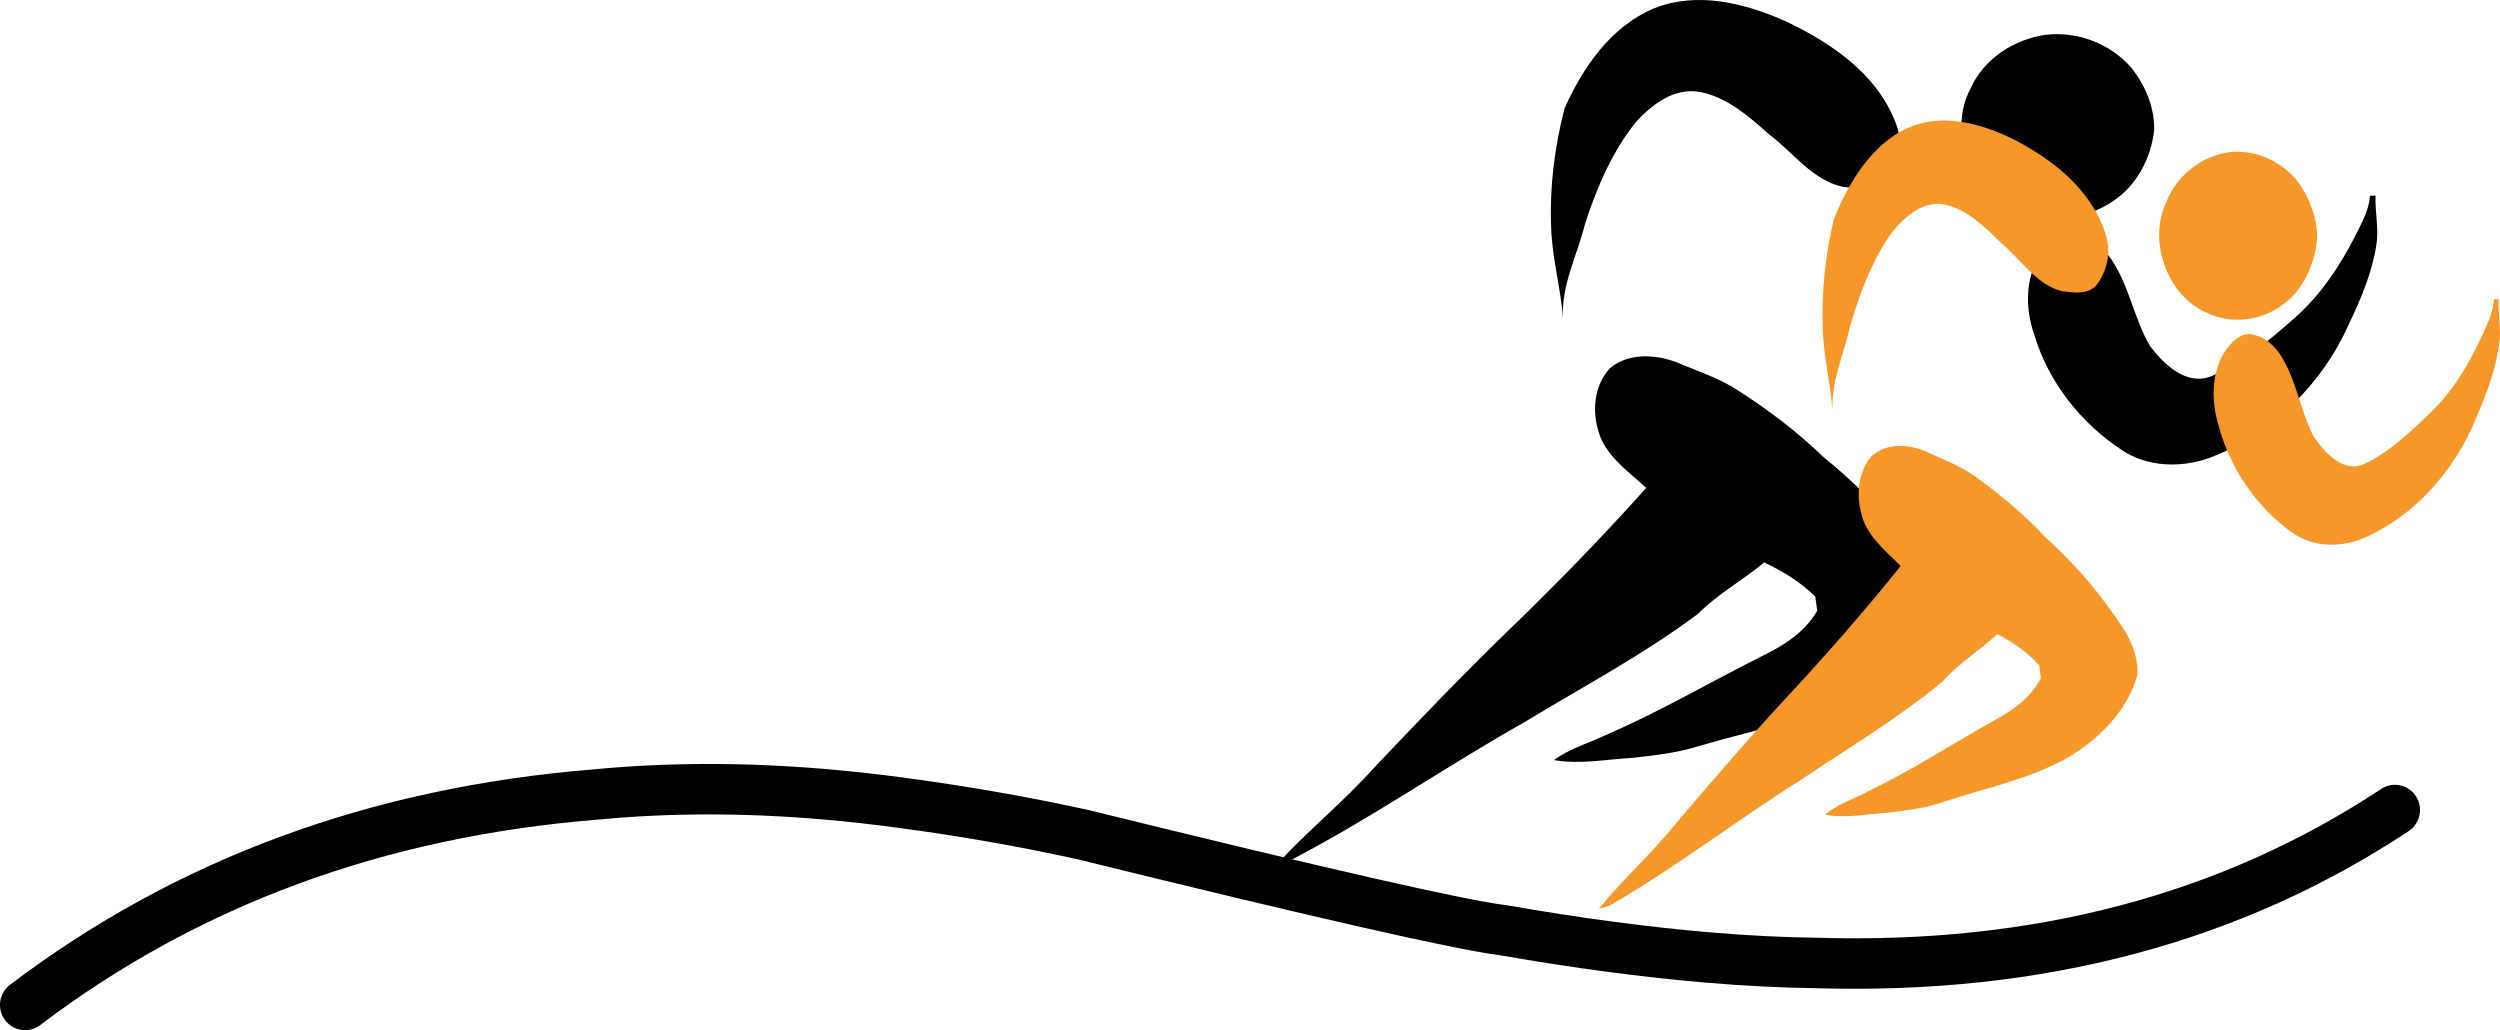 <?xml version="1.0" encoding="utf-8"?>
<svg xmlns="http://www.w3.org/2000/svg" viewBox="227.35 241.067 313.14 129.034" width="417.52px" height="172.045px">
    <path style=" stroke:none;fill-rule:nonzero;fill:#000000;fill-opacity:1;" d="M 434.516 242.117 C 439.902 239.961 445.855 241.441 450.949 243.703 C 456.633 246.387 462.441 250.285 464.773 256.406 C 465.82 258.902 465.133 261.816 463.336 263.773 C 461.922 264.988 459.91 264.648 458.215 264.477 C 454.367 263.648 452.012 260.215 449.023 257.965 C 446.434 255.68 443.676 253.199 440.168 252.566 C 437.039 252.051 434.32 254.125 432.316 256.281 C 429.297 260.016 427.391 264.504 425.902 269.039 C 424.938 272.992 422.883 276.762 423.129 280.934 C 422.836 277.086 421.742 273.34 421.637 269.473 C 421.441 264.488 422.07 259.473 423.32 254.652 C 425.609 249.488 429.145 244.375 434.516 242.117 Z M 434.516 242.117 " transform="matrix(1, 0, 0, 1, 0, 7.105427357601002e-15)"/>
    <path style=" stroke:none;fill-rule:nonzero;fill:#000000;fill-opacity:1;" d="M 483.617 245.422 C 487.516 244.969 491.617 246.504 494.23 249.449 C 496.008 251.641 497.199 254.402 497.18 257.254 C 496.836 260.723 495.098 264.152 492.191 266.145 C 488.77 268.578 484.094 269.086 480.242 267.398 C 474.52 265.219 471.188 257.828 474.129 252.246 C 475.785 248.449 479.598 245.98 483.617 245.422 Z M 483.617 245.422 " transform="matrix(1, 0, 0, 1, 0, 7.105427357601002e-15)"/>
    <path style=" stroke:none;fill-rule:nonzero;fill:#000000;fill-opacity:1;" d="M 524.207 265.586 C 524.438 265.574 524.672 265.566 524.906 265.574 C 524.809 267.629 525.344 269.688 525.004 271.734 C 524.461 275.258 523.047 278.566 521.516 281.758 C 518.152 289.289 511.789 295.508 504.074 298.434 C 500.531 299.688 496.332 299.59 493.141 297.453 C 487.98 294.07 483.918 288.914 482.145 282.961 C 481.02 279.75 480.98 275.887 482.914 272.973 C 483.879 271.699 485.184 270.273 486.93 270.367 C 488.734 270.535 490.348 271.621 491.438 273.039 C 494 276.418 494.539 280.809 496.652 284.414 C 498.422 286.742 501.281 289.504 504.441 288.145 C 508.254 286.527 511.461 283.777 514.559 281.082 C 518.477 277.703 521.203 273.188 523.379 268.543 C 523.816 267.609 524.121 266.617 524.207 265.586 Z M 524.207 265.586 " transform="matrix(1, 0, 0, 1, 0, 7.105427357601002e-15)"/>
    <path style=" stroke:none;fill-rule:nonzero;fill:#000000;fill-opacity:1;" d="M 429.012 287.184 C 431.277 285.258 434.625 285.445 437.262 286.406 C 439.91 287.539 442.699 288.41 445.117 290.016 C 448.871 292.43 452.457 295.137 455.668 298.246 C 459.293 301.188 462.66 304.469 465.547 308.148 C 467.676 310.66 469.898 313.598 469.73 317.078 C 468.16 322.148 463.828 325.859 459.32 328.34 C 453.348 331.387 446.68 332.598 440.293 334.469 C 437.531 335.363 434.633 335.688 431.762 336 C 428.508 336.176 425.238 336.848 421.988 336.27 C 424.07 334.75 426.594 334.078 428.883 332.953 C 435.453 330.105 441.641 326.453 448.047 323.254 C 450.762 321.938 453.418 320.258 454.969 317.574 C 454.887 316.984 454.805 316.398 454.727 315.809 C 452.902 313.957 450.652 312.633 448.332 311.512 C 445.625 313.758 442.504 315.465 440.008 317.973 C 433.168 323.082 425.602 327.09 418.312 331.512 C 408.5 337.043 399.219 343.492 389.223 348.699 C 388.641 348.906 388.043 349.07 387.434 349.188 C 391.27 344.992 395.742 341.418 399.523 337.164 C 404.977 331.43 410.434 325.695 416.125 320.195 C 422.133 314.391 427.977 308.414 433.547 302.18 C 431.199 300 428.164 297.992 427.449 294.648 C 426.77 292.121 427.172 289.137 429.012 287.184 Z M 429.012 287.184 " transform="matrix(1, 0, 0, 1, 0, 7.105427357601002e-15)"/>
    <path style="stroke: none; fill-rule: nonzero; fill-opacity: 1; fill: rgb(246, 151, 42);" d="M 466.215 257.129 C 470.629 255.16 475.512 256.512 479.688 258.578 C 484.348 261.023 489.105 264.586 491.02 270.172 C 491.875 272.453 491.312 275.117 489.84 276.902 C 488.68 278.008 487.031 277.699 485.641 277.543 C 482.488 276.789 480.559 273.652 478.105 271.602 C 475.984 269.512 473.723 267.25 470.848 266.672 C 468.281 266.195 466.051 268.094 464.406 270.062 C 461.934 273.473 460.371 277.57 459.152 281.707 C 458.359 285.316 456.676 288.762 456.879 292.57 C 456.637 289.059 455.742 285.637 455.656 282.105 C 455.492 277.555 456.012 272.977 457.035 268.574 C 458.91 263.859 461.809 259.188 466.215 257.129 Z M 466.215 257.129 " transform="matrix(1, 0, 0, 1, 0, 7.105427357601002e-15)"/>
    <path style="stroke: none; fill-rule: nonzero; fill-opacity: 1; fill: rgb(246, 151, 42);" d="M 506.469 260.148 C 509.664 259.734 513.027 261.133 515.172 263.824 C 516.625 265.824 517.602 268.348 517.586 270.949 C 517.305 274.117 515.879 277.246 513.5 279.066 C 510.695 281.289 506.859 281.754 503.703 280.211 C 499.012 278.223 496.281 271.473 498.691 266.379 C 500.047 262.91 503.176 260.656 506.469 260.148 Z M 506.469 260.148 " transform="matrix(1, 0, 0, 1, 0, 7.105427357601002e-15)"/>
    <path style="stroke: none; fill-rule: nonzero; fill-opacity: 1; fill: rgb(246, 151, 42);" d="M 539.742 278.559 C 539.934 278.547 540.121 278.539 540.316 278.543 C 540.234 280.422 540.676 282.301 540.395 284.172 C 539.953 287.387 538.793 290.41 537.539 293.32 C 534.777 300.199 529.562 305.875 523.238 308.547 C 520.336 309.691 516.891 309.605 514.273 307.652 C 510.043 304.562 506.715 299.855 505.258 294.422 C 504.34 291.488 504.305 287.961 505.891 285.301 C 506.684 284.137 507.754 282.836 509.184 282.922 C 510.66 283.074 511.984 284.066 512.875 285.359 C 514.98 288.445 515.418 292.453 517.152 295.746 C 518.602 297.871 520.945 300.395 523.539 299.152 C 526.664 297.676 529.293 295.164 531.832 292.703 C 535.043 289.617 537.277 285.496 539.062 281.258 C 539.422 280.406 539.672 279.496 539.742 278.559 Z M 539.742 278.559 " transform="matrix(1, 0, 0, 1, 0, 7.105427357601002e-15)"/>
    <path style="stroke: none; fill-rule: nonzero; fill-opacity: 1; fill: rgb(246, 151, 42);" d="M 461.699 298.277 C 463.559 296.52 466.301 296.688 468.465 297.566 C 470.633 298.598 472.922 299.395 474.902 300.863 C 477.98 303.066 480.922 305.539 483.555 308.375 C 486.527 311.062 489.285 314.059 491.652 317.418 C 493.398 319.711 495.223 322.395 495.082 325.57 C 493.793 330.203 490.242 333.586 486.551 335.852 C 481.648 338.637 476.184 339.742 470.949 341.449 C 468.684 342.266 466.309 342.562 463.953 342.848 C 461.285 343.008 458.605 343.621 455.941 343.094 C 457.648 341.707 459.715 341.09 461.594 340.062 C 466.98 337.465 472.055 334.133 477.305 331.211 C 479.527 330.008 481.707 328.473 482.98 326.023 C 482.91 325.484 482.844 324.949 482.781 324.414 C 481.285 322.723 479.441 321.512 477.539 320.488 C 475.32 322.539 472.762 324.098 470.715 326.387 C 465.105 331.055 458.902 334.711 452.93 338.75 C 444.887 343.801 437.277 349.688 429.078 354.441 C 428.602 354.633 428.113 354.781 427.613 354.887 C 430.758 351.055 434.426 347.793 437.523 343.91 C 441.996 338.676 446.469 333.438 451.133 328.418 C 456.062 323.117 460.852 317.66 465.418 311.965 C 463.492 309.977 461.004 308.145 460.418 305.094 C 459.863 302.785 460.191 300.059 461.699 298.277 Z M 461.699 298.277 " transform="matrix(1, 0, 0, 1, 0, 7.105427357601002e-15)"/>
    <path style=" stroke:none;fill-rule:nonzero;fill:#000000;fill-opacity:1;" d="M 527.594 339.379 C 526.914 339.32 526.215 339.484 525.602 339.891 C 505.582 353.129 482.051 359.344 455.008 358.527 L 454.953 358.527 C 450.742 358.477 446.262 358.25 441.512 357.848 C 433.773 357.191 425.32 356.062 416.145 354.465 C 416.09 354.457 416.035 354.449 415.98 354.441 C 410.895 353.832 393.492 349.867 363.773 342.547 L 363.695 342.531 C 356.285 340.902 348.746 339.574 341.082 338.547 C 337.613 338.066 334.191 337.688 330.824 337.398 C 320.652 336.535 310.945 336.547 301.699 337.438 C 273.738 339.688 249.371 348.68 228.602 364.418 C 227.215 365.469 226.938 367.453 227.984 368.844 C 228.543 369.59 229.367 370.016 230.227 370.09 C 230.973 370.152 231.742 369.949 232.387 369.461 C 252.191 354.453 275.48 345.875 302.242 343.73 L 302.293 343.727 C 311.16 342.875 320.492 342.863 330.285 343.695 C 333.547 343.973 336.859 344.344 340.223 344.805 L 340.234 344.809 C 347.73 345.812 355.102 347.109 362.348 348.703 L 362.344 348.703 C 392.145 356.039 409.754 360.043 415.168 360.707 L 415.156 360.707 C 424.473 362.328 433.082 363.473 440.98 364.145 C 445.867 364.559 450.48 364.793 454.824 364.844 L 454.816 364.844 C 483.184 365.695 507.93 359.137 529.055 345.168 C 530.504 344.207 530.91 342.246 529.953 340.789 C 529.402 339.949 528.52 339.457 527.594 339.379 Z M 527.594 339.379 " transform="matrix(1, 0, 0, 1, 0, 7.105427357601002e-15)"/>
</svg>
